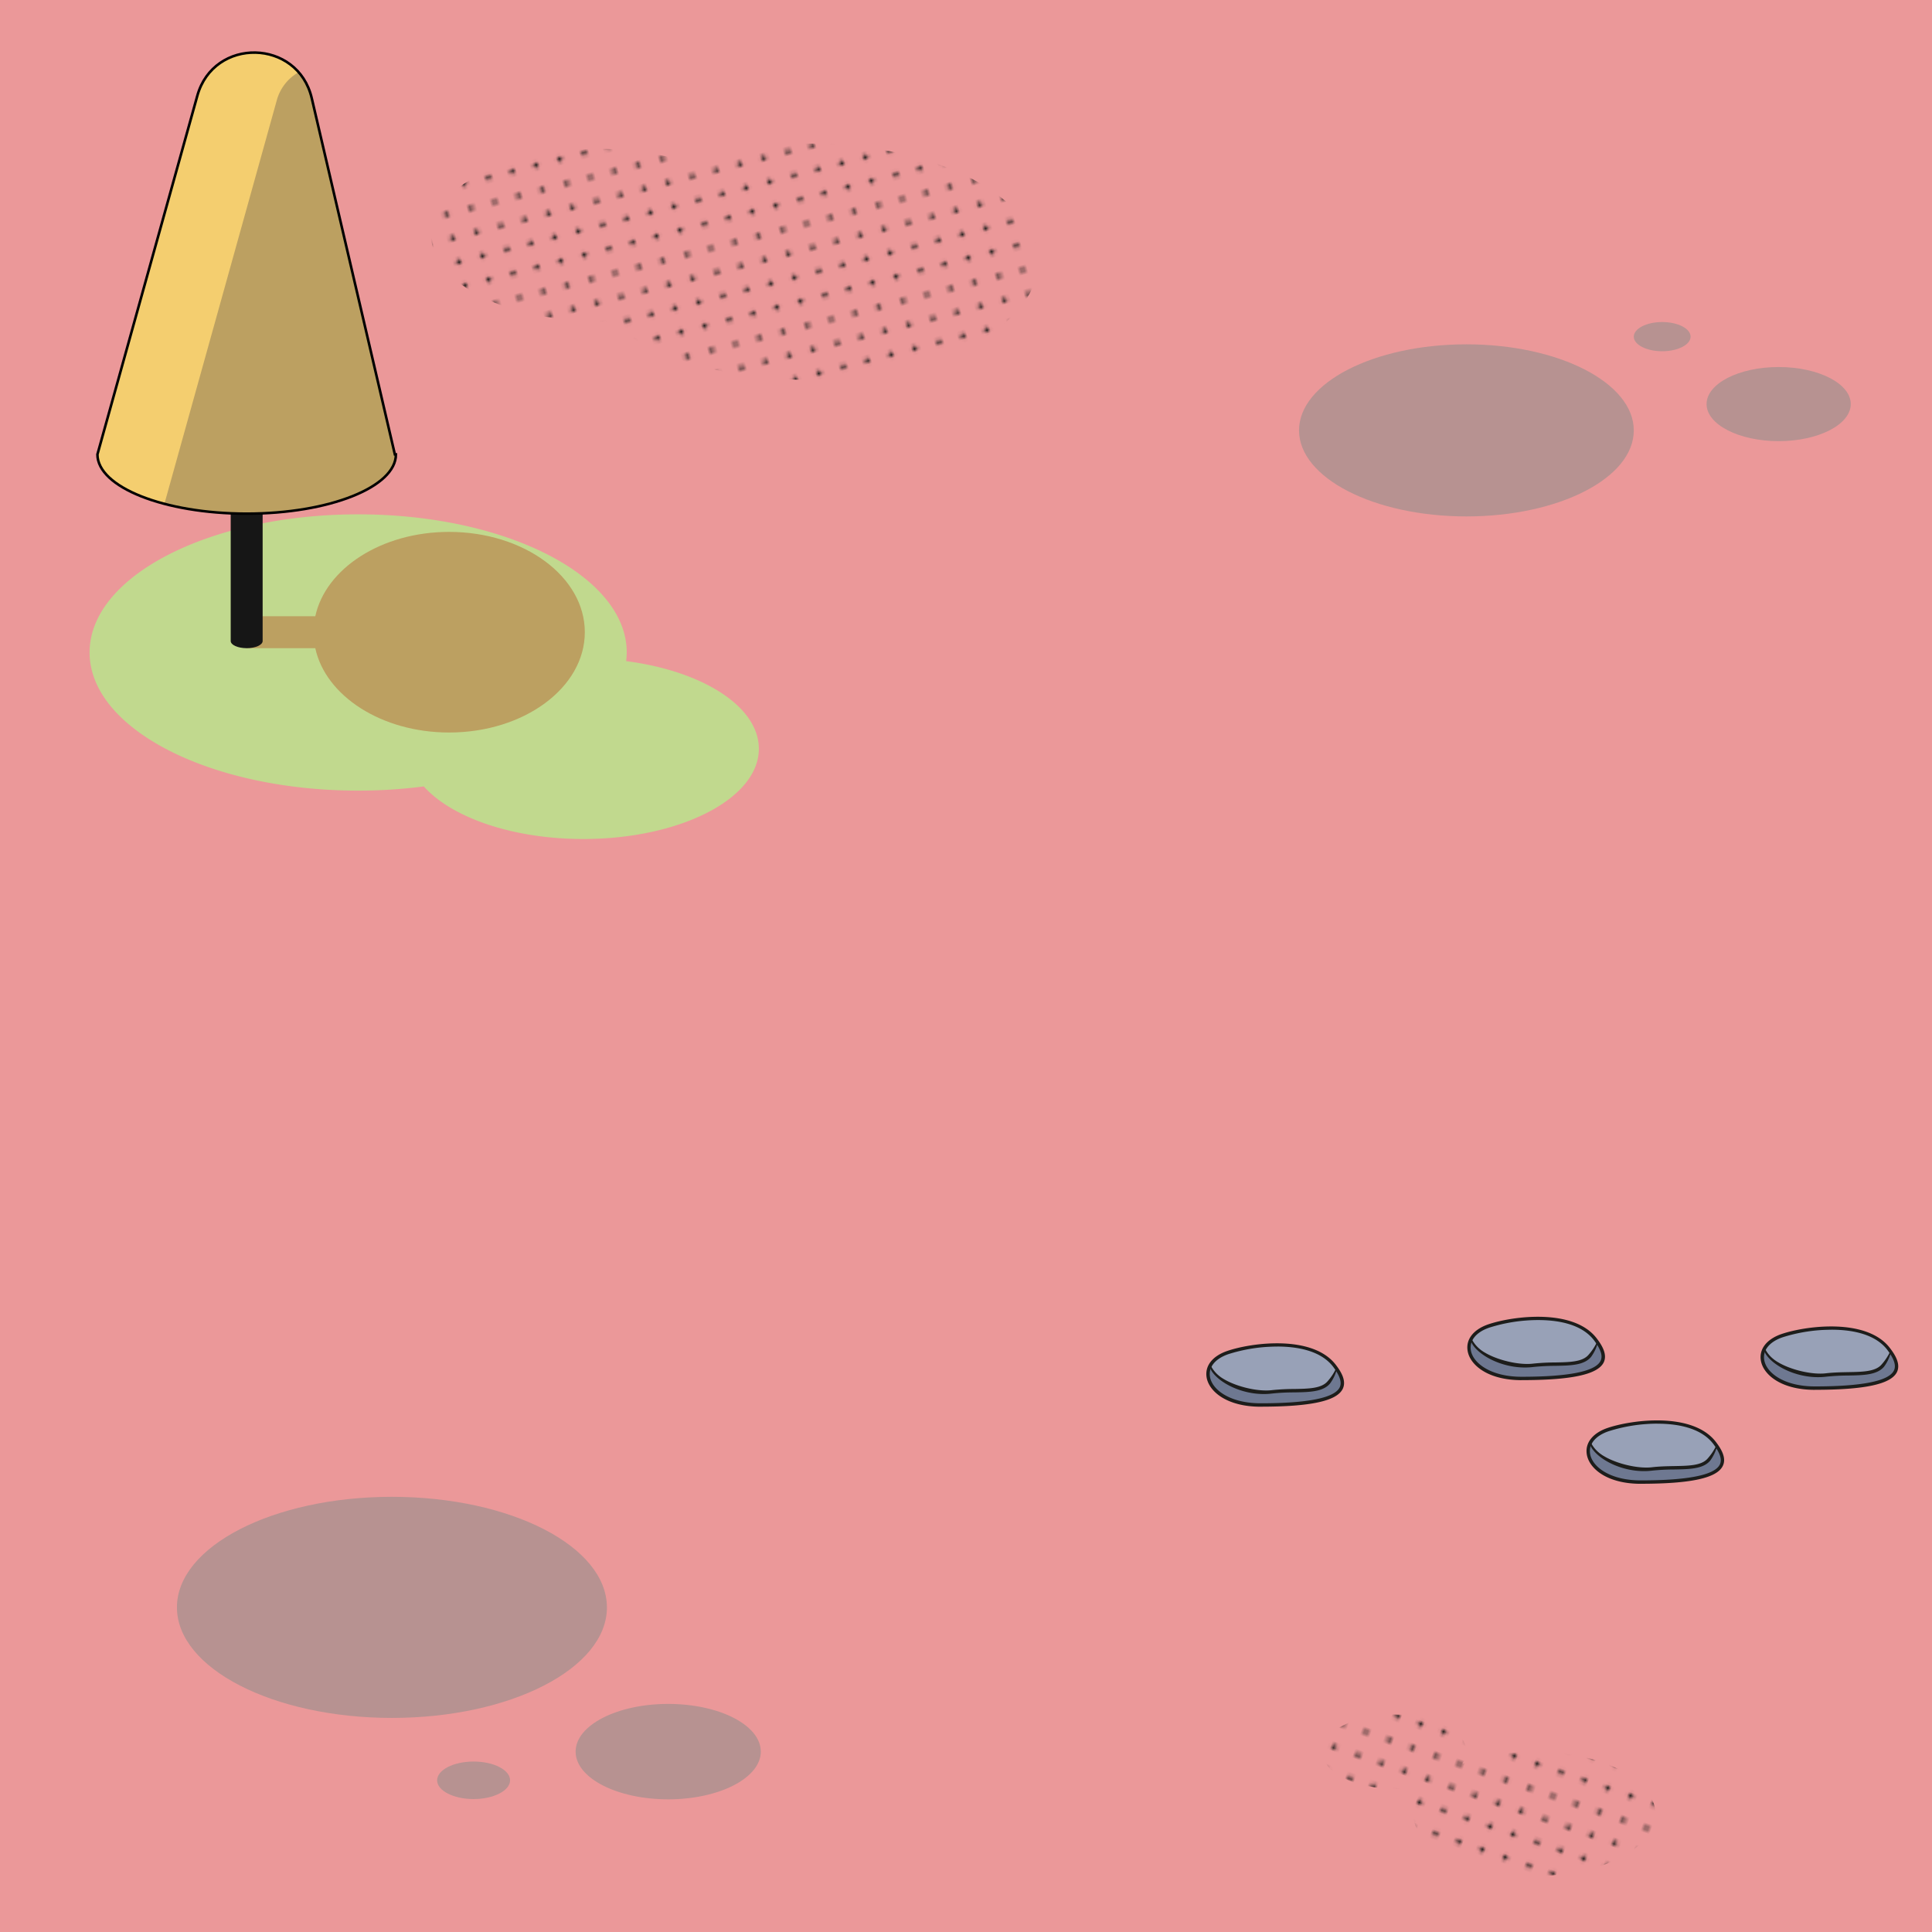<svg id="_1" data-name="1" xmlns="http://www.w3.org/2000/svg" xmlns:xlink="http://www.w3.org/1999/xlink" viewBox="0 0 566.93 566.93"><defs><style>.cls-1,.cls-13{fill:none;}.cls-2{fill:#1d1d1b;}.cls-3{fill:#eb9899;}.cls-4{fill:#6e7891;}.cls-5{fill:#98a1b7;}.cls-6{fill:#b79291;}.cls-7{fill:url(#RBDots);}.cls-8{fill:url(#RBDots-3);}.cls-9{fill:#c1d98e;}.cls-10{fill:#bca061;}.cls-11{fill:#161616;}.cls-12{fill:#f4ce6f;}.cls-13{stroke:#000;stroke-miterlimit:10;stroke-width:0.75px;}</style><pattern id="RBDots" data-name="RBDots" width="28.8" height="28.8" patternTransform="translate(-24.19 -16.85) rotate(-14.46)" patternUnits="userSpaceOnUse" viewBox="0 0 28.8 28.8"><rect class="cls-1" width="28.8" height="28.8"/><circle class="cls-2" cx="28.8" cy="28.8" r="0.72"/><path class="cls-2" d="M14.4,29.52a.72.72,0,1,0-.72-.72A.72.72,0,0,0,14.4,29.52Z"/><path class="cls-2" d="M28.8,15.12a.72.72,0,1,0-.72-.72A.72.72,0,0,0,28.8,15.12Z"/><path class="cls-2" d="M14.4,15.12a.72.72,0,1,0-.72-.72A.72.72,0,0,0,14.4,15.12Z"/><path class="cls-2" d="M7.2,22.32a.72.72,0,1,0-.72-.72A.72.72,0,0,0,7.2,22.32Z"/><path class="cls-2" d="M21.6,22.32a.72.72,0,1,0-.72-.72A.72.72,0,0,0,21.6,22.32Z"/><path class="cls-2" d="M14.4,22.32a.72.72,0,1,0-.72-.72A.72.72,0,0,0,14.4,22.32Z"/><path class="cls-2" d="M7.2,29.52a.72.72,0,1,0-.72-.72A.72.72,0,0,0,7.2,29.52Z"/><path class="cls-2" d="M21.82,29.52a.72.72,0,1,0-.72-.72A.72.72,0,0,0,21.82,29.52Z"/><path class="cls-2" d="M7.2,7.92a.72.72,0,1,0-.72-.72A.72.72,0,0,0,7.2,7.92Z"/><path class="cls-2" d="M7.2,15.12a.72.72,0,1,0-.72-.72A.72.72,0,0,0,7.2,15.12Z"/><path class="cls-2" d="M21.6,15.12a.72.72,0,1,0-.72-.72A.72.72,0,0,0,21.6,15.12Z"/><path class="cls-2" d="M14.4,7.92a.72.72,0,1,0-.72-.72A.72.72,0,0,0,14.4,7.92Z"/><path class="cls-2" d="M28.8,7.92a.72.72,0,1,0-.72-.72A.72.72,0,0,0,28.8,7.92Z"/><path class="cls-2" d="M21.6,7.92a.72.72,0,1,0-.72-.72A.72.72,0,0,0,21.6,7.92Z"/><path class="cls-2" d="M28.8,22.32a.72.72,0,1,0-.72-.72A.72.72,0,0,0,28.8,22.32Z"/><circle class="cls-2" cy="28.8" r="0.72"/><path class="cls-2" d="M0,15.12a.72.72,0,0,0,0-1.44.72.72,0,0,0-.72.72A.72.72,0,0,0,0,15.12Z"/><path class="cls-2" d="M0,7.92A.72.72,0,0,0,0,6.48a.72.72,0,0,0-.72.72A.72.72,0,0,0,0,7.92Z"/><path class="cls-2" d="M0,22.32a.72.72,0,0,0,0-1.44.72.72,0,0,0-.72.72A.72.72,0,0,0,0,22.32Z"/><circle class="cls-2" cx="28.8" r="0.72"/><path class="cls-2" d="M14.4.72A.72.72,0,0,0,15.12,0a.72.72,0,0,0-.72-.72.72.72,0,0,0-.72.72A.72.72,0,0,0,14.4.72Z"/><path class="cls-2" d="M7.2.72A.72.72,0,0,0,7.92,0,.72.72,0,0,0,7.2-.72.72.72,0,0,0,6.48,0,.72.72,0,0,0,7.2.72Z"/><path class="cls-2" d="M21.82.72A.72.72,0,0,0,22.54,0a.72.72,0,0,0-.72-.72A.72.72,0,0,0,21.1,0,.72.72,0,0,0,21.82.72Z"/><circle class="cls-2" r="0.72"/></pattern><pattern id="RBDots-3" data-name="RBDots" width="28.8" height="28.8" patternTransform="translate(-35.09 -8.95) rotate(18.91)" patternUnits="userSpaceOnUse" viewBox="0 0 28.8 28.8"><rect class="cls-1" width="28.8" height="28.8"/><circle class="cls-2" cx="28.8" cy="28.8" r="0.72"/><path class="cls-2" d="M14.4,29.52a.72.72,0,1,0-.72-.72A.72.72,0,0,0,14.4,29.52Z"/><path class="cls-2" d="M28.8,15.12a.72.72,0,1,0-.72-.72A.72.72,0,0,0,28.8,15.12Z"/><path class="cls-2" d="M14.4,15.12a.72.72,0,1,0-.72-.72A.72.72,0,0,0,14.4,15.12Z"/><path class="cls-2" d="M7.2,22.32a.72.72,0,1,0-.72-.72A.72.72,0,0,0,7.2,22.32Z"/><path class="cls-2" d="M21.6,22.32a.72.72,0,1,0-.72-.72A.72.72,0,0,0,21.6,22.32Z"/><path class="cls-2" d="M14.4,22.32a.72.72,0,1,0-.72-.72A.72.72,0,0,0,14.4,22.32Z"/><path class="cls-2" d="M7.2,29.52a.72.72,0,1,0-.72-.72A.72.72,0,0,0,7.2,29.52Z"/><path class="cls-2" d="M21.82,29.52a.72.72,0,1,0-.72-.72A.72.72,0,0,0,21.82,29.52Z"/><path class="cls-2" d="M7.2,7.92a.72.72,0,1,0-.72-.72A.72.72,0,0,0,7.2,7.92Z"/><path class="cls-2" d="M7.2,15.12a.72.72,0,1,0-.72-.72A.72.72,0,0,0,7.2,15.12Z"/><path class="cls-2" d="M21.6,15.12a.72.72,0,1,0-.72-.72A.72.72,0,0,0,21.6,15.12Z"/><path class="cls-2" d="M14.4,7.92a.72.72,0,1,0-.72-.72A.72.72,0,0,0,14.4,7.92Z"/><path class="cls-2" d="M28.8,7.92a.72.72,0,1,0-.72-.72A.72.72,0,0,0,28.8,7.92Z"/><path class="cls-2" d="M21.6,7.92a.72.72,0,1,0-.72-.72A.72.72,0,0,0,21.6,7.92Z"/><path class="cls-2" d="M28.8,22.32a.72.72,0,1,0-.72-.72A.72.72,0,0,0,28.8,22.32Z"/><circle class="cls-2" cy="28.8" r="0.72"/><path class="cls-2" d="M0,15.12a.72.72,0,0,0,0-1.44.72.72,0,0,0-.72.72A.72.72,0,0,0,0,15.12Z"/><path class="cls-2" d="M0,7.92A.72.72,0,0,0,0,6.48a.72.72,0,0,0-.72.72A.72.72,0,0,0,0,7.92Z"/><path class="cls-2" d="M0,22.32a.72.72,0,0,0,0-1.44.72.72,0,0,0-.72.72A.72.72,0,0,0,0,22.32Z"/><circle class="cls-2" cx="28.8" r="0.72"/><path class="cls-2" d="M14.4.72A.72.72,0,0,0,15.12,0a.72.72,0,0,0-.72-.72.72.72,0,0,0-.72.72A.72.72,0,0,0,14.4.72Z"/><path class="cls-2" d="M7.2.72A.72.72,0,0,0,7.92,0,.72.72,0,0,0,7.2-.72.72.72,0,0,0,6.48,0,.72.72,0,0,0,7.2.72Z"/><path class="cls-2" d="M21.82.72A.72.72,0,0,0,22.54,0a.72.72,0,0,0-.72-.72A.72.72,0,0,0,21.1,0,.72.72,0,0,0,21.82.72Z"/><circle class="cls-2" r="0.72"/></pattern></defs><title>1</title><g id="Back"><rect class="cls-3" width="566.93" height="566.93"/><g id="Rock"><path class="cls-4" d="M481.47,434.91c26.73,0,26-5.68,21.74-11.4-6.48-8.62-23.73-6.61-31.37-4-10.72,3.69-6,15.39,9.63,15.39"/><path class="cls-5" d="M466.8,423.16s3.35-4.6,12.35-5.18,15.71-.7,19.92,2,4.53,4.07,4.53,4.07-1.06,3.55-2.26,4.44a15.76,15.76,0,0,1-7.53,2.18,43.31,43.31,0,0,0-8.42.22c-1.74.41-8.91-.4-10.52-1a35.69,35.69,0,0,1-7.26-4.9,4.38,4.38,0,0,1-.81-1.9"/><path class="cls-2" d="M481.47,435.41c-9.89,0-15.14-4.46-15.83-8.6-.57-3.36,1.69-6.26,6-7.76,7.17-2.46,25.17-4.84,31.93,4.15,1.53,2,3.13,4.67,1.95,7-1.76,3.55-9.42,5.2-24.09,5.2m4.9-17.64A47.56,47.56,0,0,0,472,420c-3.85,1.32-5.86,3.8-5.39,6.64.65,3.86,5.95,7.77,14.85,7.77,13.85,0,21.66-1.56,23.2-4.64.71-1.43.12-3.33-1.86-6-3.44-4.57-10-6-16.44-6"/><path class="cls-2" d="M482.43,431.69c-6.45,0-12.5-3-15-6.28a4.9,4.9,0,0,1-1-2.28l.36.11a9.61,9.61,0,0,0,3.94,4.09c3.77,2.24,10,3.71,14.05,3.22,2.22-.26,4.41-.3,6.52-.34,4.3-.08,8-.14,9.8-2.22a16.16,16.16,0,0,0,2.45-3.65s.3,0,.27.16a12.48,12.48,0,0,1-2,4.14c-2.07,2.42-6,2.49-10.55,2.57a63.88,63.88,0,0,0-6.41.33,19.65,19.65,0,0,1-2.42.15"/></g><g id="Rock-2" data-name="Rock"><path class="cls-4" d="M532.54,407.34c26.73,0,26.05-5.68,21.74-11.4-6.47-8.62-23.73-6.61-31.36-4-10.73,3.69-6,15.38,9.62,15.38"/><path class="cls-5" d="M517.88,395.6s3.34-4.61,12.34-5.19,15.71-.7,19.92,2,4.53,4.07,4.53,4.07-1.06,3.55-2.26,4.44a15.88,15.88,0,0,1-7.53,2.19,42.41,42.41,0,0,0-8.41.22c-1.75.4-8.92-.4-10.53-1a36.12,36.12,0,0,1-7.26-4.91,4.28,4.28,0,0,1-.8-1.89"/><path class="cls-2" d="M532.54,407.84c-9.89,0-15.14-4.46-15.83-8.6-.56-3.36,1.7-6.26,6-7.76,7.18-2.46,25.17-4.84,31.93,4.16,1.53,2,3.13,4.66,2,7-1.77,3.54-9.43,5.19-24.1,5.19m4.9-17.63a47.59,47.59,0,0,0-14.36,2.22c-3.85,1.32-5.86,3.81-5.38,6.65.64,3.86,5.95,7.76,14.84,7.76,13.86,0,21.67-1.56,23.2-4.64.72-1.43.13-3.32-1.86-6-3.43-4.58-10-6-16.44-6"/><path class="cls-2" d="M533.5,404.12c-6.44,0-12.5-3-15-6.28a5,5,0,0,1-1-2.28l.37.11a9.53,9.53,0,0,0,3.94,4.1c3.77,2.24,10,3.7,14,3.21,2.22-.26,4.4-.3,6.51-.34,4.3-.08,8-.14,9.8-2.22a16.16,16.16,0,0,0,2.45-3.65s.3,0,.27.16a12.11,12.11,0,0,1-2,4.14c-2.07,2.42-6,2.49-10.54,2.57a63.78,63.78,0,0,0-6.41.34,19.8,19.8,0,0,1-2.43.14"/></g><g id="Rock-3" data-name="Rock"><path class="cls-4" d="M446.49,404.5c26.73,0,26.05-5.68,21.74-11.4-6.47-8.62-23.73-6.61-31.37-4-10.72,3.69-6,15.38,9.63,15.38"/><path class="cls-5" d="M431.82,392.76s3.35-4.61,12.35-5.19,15.71-.7,19.92,2.05,4.53,4.07,4.53,4.07-1.06,3.55-2.26,4.44a15.88,15.88,0,0,1-7.53,2.19,42.41,42.41,0,0,0-8.41.22c-1.75.4-8.92-.4-10.53-1a36.12,36.12,0,0,1-7.26-4.91,4.36,4.36,0,0,1-.81-1.89"/><path class="cls-2" d="M446.49,405c-9.89,0-15.14-4.45-15.83-8.6-.56-3.36,1.69-6.26,6-7.76,7.17-2.46,25.17-4.84,31.93,4.16,1.53,2,3.13,4.66,2,7-1.77,3.54-9.43,5.19-24.1,5.19m4.9-17.63A47.59,47.59,0,0,0,437,389.59c-3.85,1.32-5.86,3.81-5.39,6.65.65,3.86,6,7.76,14.85,7.76,13.86,0,21.66-1.56,23.2-4.64.72-1.43.12-3.32-1.86-6-3.44-4.58-10-6-16.44-6"/><path class="cls-2" d="M447.45,401.28c-6.44,0-12.5-3-15-6.27a5,5,0,0,1-1-2.29l.36.11a9.66,9.66,0,0,0,3.95,4.1c3.77,2.24,10,3.7,14.05,3.22a63.34,63.34,0,0,1,6.51-.35c4.3-.08,8-.14,9.8-2.22a16.16,16.16,0,0,0,2.45-3.65s.3,0,.27.16a12.3,12.3,0,0,1-2,4.14c-2.07,2.42-6,2.49-10.54,2.57a64.13,64.13,0,0,0-6.42.34,19.53,19.53,0,0,1-2.42.14"/></g><g id="Rock-4" data-name="Rock"><path class="cls-4" d="M369.9,412.29c26.74,0,26.05-5.68,21.75-11.41-6.48-8.61-23.73-6.61-31.37-4-10.72,3.69-6,15.39,9.62,15.39"/><path class="cls-5" d="M355.24,400.54s3.35-4.6,12.35-5.18,15.71-.7,19.91,2.05,4.53,4.06,4.53,4.06-1,3.55-2.25,4.45a15.91,15.91,0,0,1-7.53,2.18,43.29,43.29,0,0,0-8.42.22c-1.74.4-8.91-.4-10.52-1a36.53,36.53,0,0,1-7.26-4.9,4.29,4.29,0,0,1-.81-1.9"/><path class="cls-2" d="M369.91,412.79c-9.89,0-15.14-4.46-15.84-8.6-.56-3.37,1.7-6.27,6.05-7.76,7.17-2.47,25.16-4.84,31.93,4.15,1.52,2,3.12,4.66,1.95,7-1.77,3.55-9.43,5.2-24.09,5.2m4.89-17.64a47.56,47.56,0,0,0-14.36,2.23c-3.84,1.32-5.86,3.8-5.38,6.64.64,3.86,5.95,7.77,14.85,7.77,13.85,0,21.66-1.56,23.2-4.65.71-1.42.12-3.32-1.86-6-3.44-4.57-10-6-16.45-6"/><path class="cls-2" d="M370.87,409.07c-6.45,0-12.5-3-15-6.28a5,5,0,0,1-1-2.29l.36.12a9.67,9.67,0,0,0,3.94,4.09c3.77,2.24,10,3.71,14.05,3.22a60.58,60.58,0,0,1,6.51-.34c4.31-.08,8-.15,9.8-2.22a15.83,15.83,0,0,0,2.45-3.65s.31,0,.28.15a12.28,12.28,0,0,1-2,4.15c-2.07,2.42-6,2.49-10.54,2.57a61,61,0,0,0-6.41.33,19.77,19.77,0,0,1-2.42.15"/></g><path class="cls-6" d="M178.1,471.67c0,17.91-28.25,32.44-63.09,32.44s-63.09-14.53-63.09-32.44S80.17,439.23,115,439.23s63.09,14.53,63.09,32.44"/><path class="cls-6" d="M223.25,514c0,7.71-12.16,14-27.17,14s-27.17-6.26-27.17-14,12.16-14,27.17-14,27.17,6.25,27.17,14"/><path class="cls-6" d="M149.68,522.42c0,3-4.79,5.5-10.7,5.5s-10.71-2.46-10.71-5.5,4.8-5.51,10.71-5.51,10.7,2.47,10.7,5.51"/><path class="cls-6" d="M479.42,126.29c0,14-22,25.25-49.11,25.25s-49.12-11.3-49.12-25.25,22-25.25,49.12-25.25,49.11,11.31,49.11,25.25"/><path class="cls-7" d="M237.23,42.13a117.51,117.51,0,0,0-35.87,5.32,86.08,86.08,0,0,0-25.73-3.74C148.5,43.71,126.52,55,126.52,69s22,25.25,49.11,25.25c1.12,0,2.22,0,3.32-.06,11.67,10.32,33.39,17.26,58.28,17.26,37.22,0,67.39-15.51,67.39-34.64S274.45,42.13,237.23,42.13Z"/><path class="cls-6" d="M543.09,118.57c0,6-9.47,10.88-21.15,10.88s-21.16-4.87-21.16-10.88,9.47-10.87,21.16-10.87,21.15,4.87,21.15,10.87"/><path class="cls-8" d="M450.24,514a60.19,60.19,0,0,0-21.13,3.58,6.35,6.35,0,0,0,1.2-3.58c0-6-9.47-10.88-21.15-10.88S388,507.94,388,514s9.47,10.87,21.16,10.87a38.24,38.24,0,0,0,9.77-1.23c-2.68,2.57-4.2,5.5-4.2,8.62,0,10.08,15.9,18.26,35.51,18.26s35.52-8.18,35.52-18.26S469.86,514,450.24,514Z"/><path class="cls-6" d="M496.09,98.79c0,2.36-3.73,4.28-8.34,4.28s-8.33-1.92-8.33-4.28,3.73-4.29,8.33-4.29,8.34,1.92,8.34,4.29"/><path class="cls-9" d="M183.74,194a21.55,21.55,0,0,0,.17-2.55c0-22.38-35.28-40.52-78.81-40.52s-78.81,18.14-78.81,40.52S61.58,232,105.1,232a149.88,149.88,0,0,0,19.26-1.23c8.15,9.11,26,15.43,46.8,15.43,28.45,0,51.52-11.86,51.52-26.48C222.68,207.29,206.11,196.89,183.74,194Z"/><path class="cls-10" d="M131.79,156.08c-19.83,0-36.23,10.72-39.27,24.75H72.68c-1.16,0-2.1,2.1-2.1,4.68s.94,4.69,2.1,4.69H92.52c3,14,19.44,24.75,39.27,24.75,22,0,39.82-13.18,39.82-29.44S153.78,156.08,131.79,156.08Z"/><path class="cls-11" d="M67.7,141.87V188.1c0,1.16,2.1,2.1,4.68,2.1s4.69-.94,4.69-2.1V141.87Z"/><path class="cls-12" d="M115.87,133.34,91.48,28.82c-4.08-17.47-28.77-18-33.58-.71L28.59,133.34c0,9.6,19.61,17.39,43.79,17.39s43.8-7.79,43.8-17.39Z"/><path class="cls-10" d="M116.18,133.34h-.31L91.48,28.82a17.46,17.46,0,0,0-3.85-7.62,13.54,13.54,0,0,0-6.45,8.38L48.37,147.39c0,.17.05.33.06.49a96.14,96.14,0,0,0,23.95,2.85C96.57,150.73,116.18,142.94,116.18,133.34Z"/><path class="cls-13" d="M115.87,133.34,91.48,28.82c-4.08-17.47-28.77-18-33.58-.71L28.59,133.34c0,9.6,19.61,17.39,43.79,17.39s43.8-7.79,43.8-17.39Z"/></g></svg>